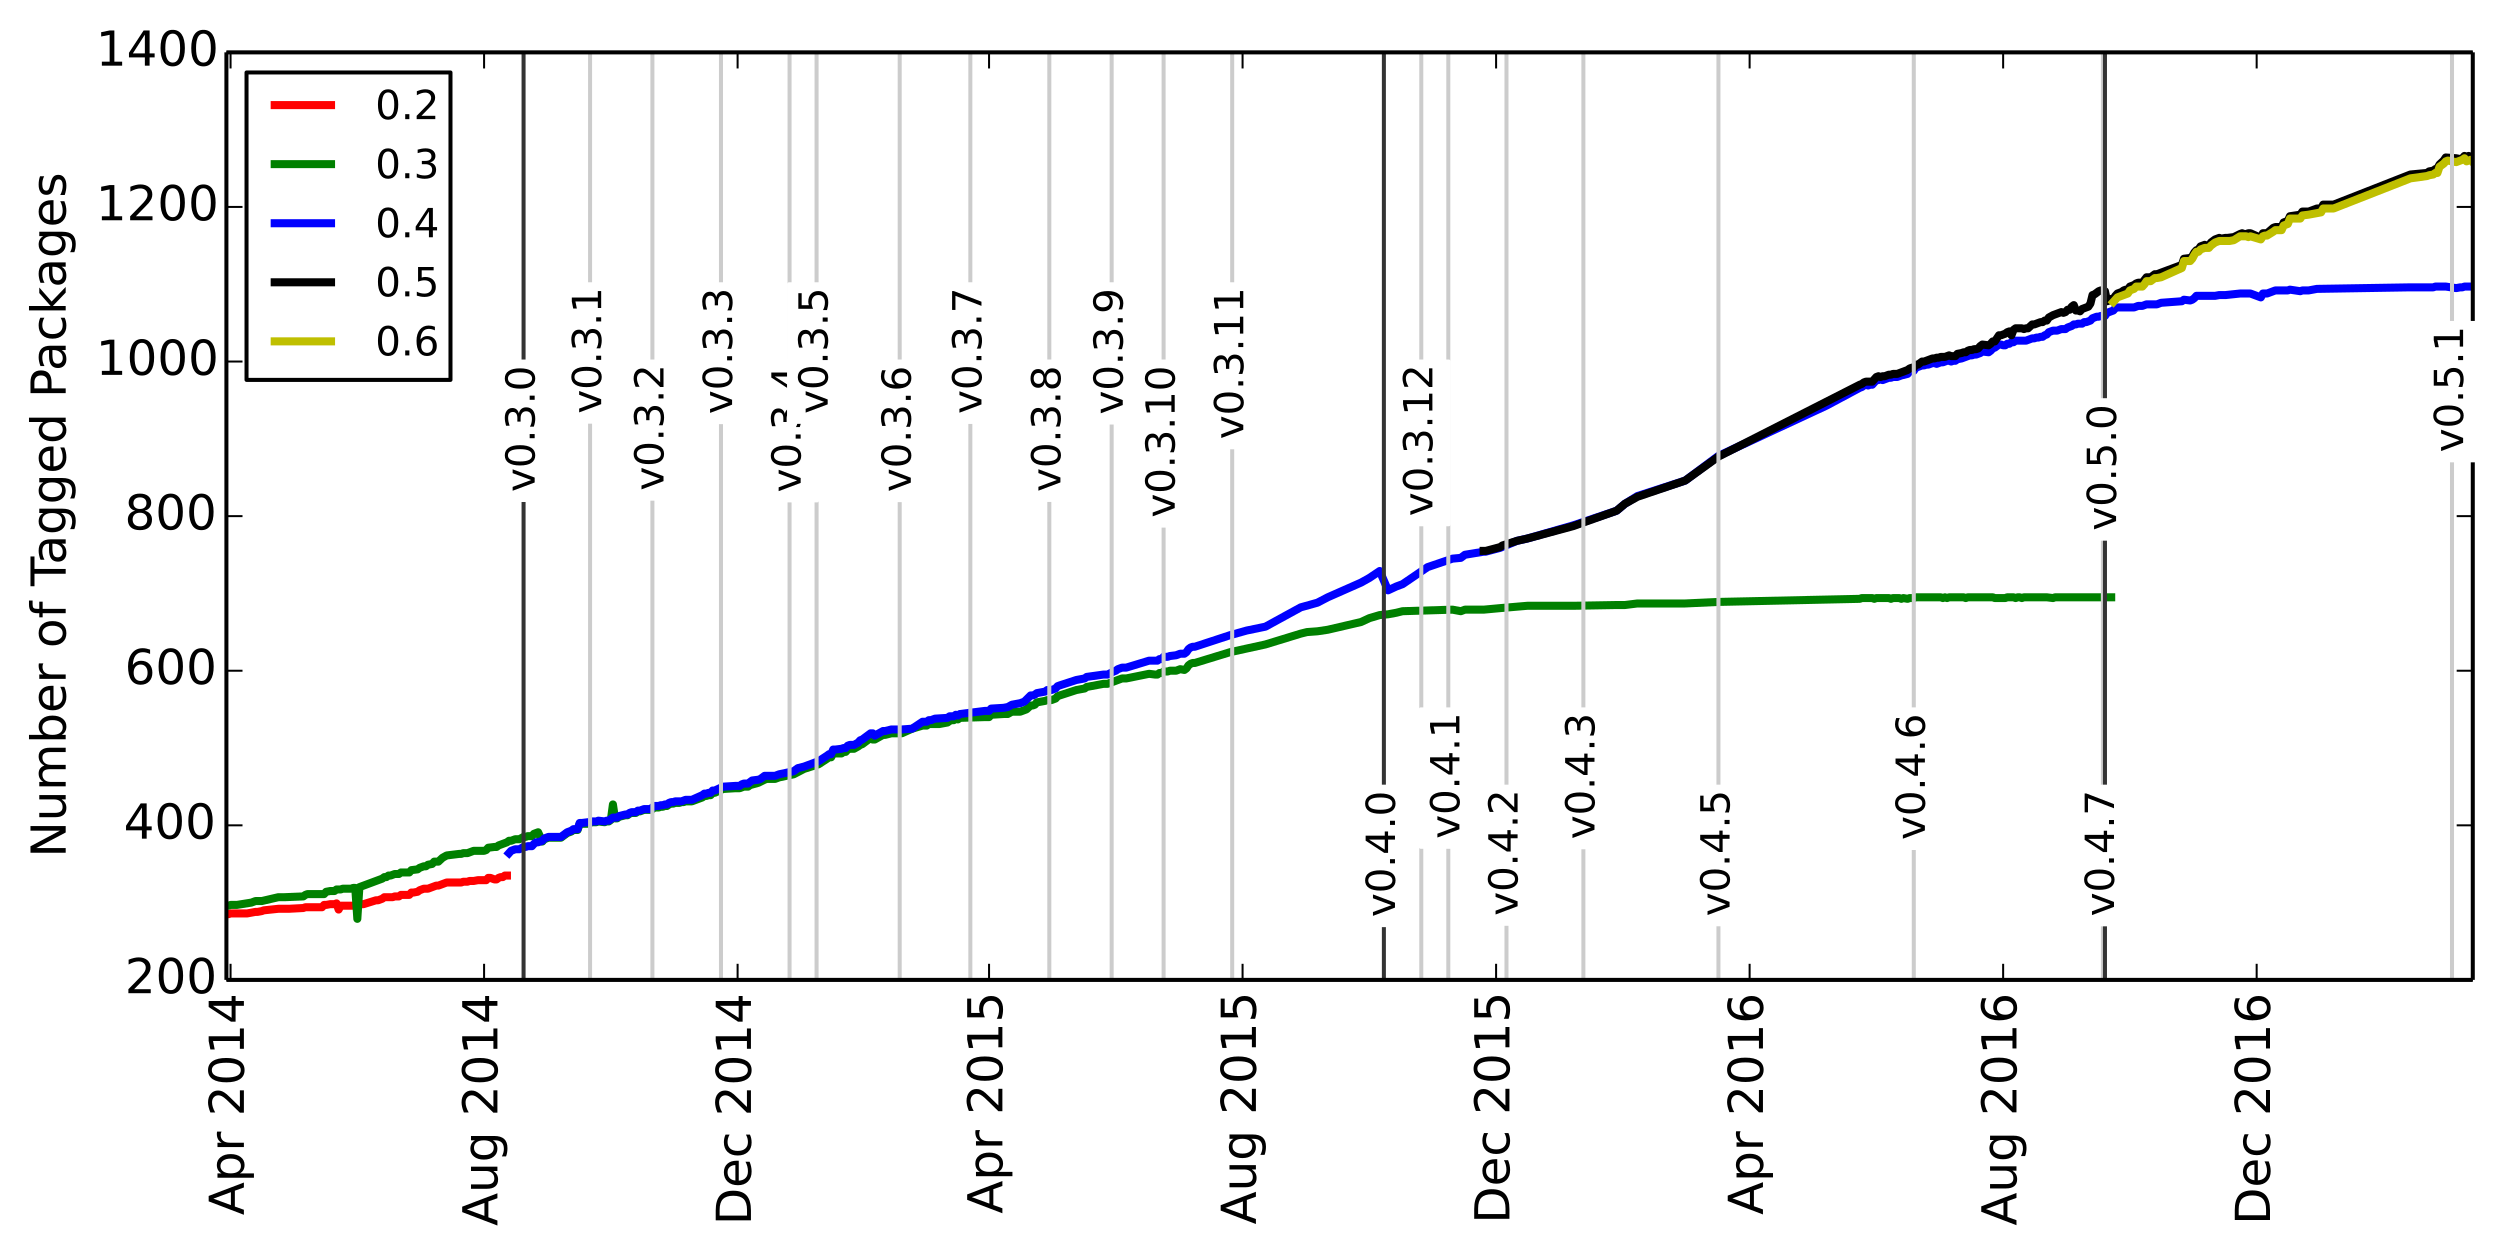 <?xml version="1.0" encoding="utf-8" standalone="no"?>
<!DOCTYPE svg PUBLIC "-//W3C//DTD SVG 1.1//EN"
  "http://www.w3.org/Graphics/SVG/1.1/DTD/svg11.dtd">
<!-- Created with matplotlib (http://matplotlib.org/) -->
<svg height="311pt" version="1.1" viewBox="0 0 621 311" width="621pt" xmlns="http://www.w3.org/2000/svg" xmlns:xlink="http://www.w3.org/1999/xlink">
 <defs>
  <style type="text/css">
*{stroke-linecap:butt;stroke-linejoin:round;}
  </style>
 </defs>
 <g id="figure_1">
  <g id="patch_1">
   <path d="
M0 311.719
L621.439 311.719
L621.439 0
L0 0
z
" style="fill:#ffffff;"/>
  </g>
  <g id="axes_1">
   <g id="patch_2">
    <path d="
M56.239 243.407
L614.239 243.407
L614.239 13.007
L56.239 13.007
z
" style="fill:#ffffff;"/>
   </g>
   <g id="line2d_1">
    <path clip-path="url(#p472e73a826)" d="
M125.924 217.487
L125.408 217.487
L124.892 217.871
L124.376 217.871
L123.859 218.063
L123.343 218.447
L122.827 218.447
L121.795 218.063
L121.279 218.063
L120.762 218.639
L120.246 218.639
L119.214 218.639
L118.698 218.639
L117.665 218.831
L117.149 218.831
L116.633 218.831
L116.117 219.023
L115.6 219.023
L115.084 219.023
L114.568 219.215
L114.052 219.215
L112.503 219.215
L111.987 219.215
L111.471 219.215
L110.955 219.215
L109.922 219.599
L108.89 219.983
L108.374 219.983
L107.858 220.175
L107.341 220.367
L106.309 220.751
L105.793 220.751
L105.277 220.751
L104.76 220.943
L104.244 221.135
L103.728 221.519
L102.696 221.711
L102.18 221.711
L101.663 222.287
L101.147 222.287
L100.631 222.287
L100.115 222.287
L99.599 222.287
L99.082 222.671
L98.05 222.671
L97.534 222.863
L97.018 222.863
L96.501 222.863
L95.985 222.863
L95.469 222.863
L94.953 223.247
L94.437 223.439
L93.921 223.631
L93.404 223.631
L90.307 224.591
L89.791 224.591
L89.275 224.783
L88.759 224.783
L88.243 224.975
L87.726 224.975
L87.21 224.975
L86.694 224.975
L86.178 224.975
L85.662 224.975
L85.145 224.975
L84.629 224.975
L84.113 225.935
L83.597 224.399
L83.081 224.591
L82.564 224.591
L82.048 224.591
L81.016 224.783
L80.5 224.783
L79.983 225.359
L79.467 225.359
L78.951 225.359
L78.435 225.359
L77.919 225.359
L77.403 225.359
L76.886 225.359
L76.37 225.359
L75.854 225.359
L75.338 225.551
L71.724 225.743
L70.692 225.743
L69.144 225.743
L65.53 226.127
L65.014 226.319
L63.982 226.511
L63.465 226.511
L62.433 226.703
L61.401 226.895
L60.884 226.895
L59.852 226.895
L59.336 226.895
L58.82 226.895
L58.303 226.895
L57.787 226.895
L57.271 226.895
L56.755 227.087
L56.239 227.087" style="fill:none;stroke:#ff0000;stroke-linecap:square;stroke-width:2;"/>
   </g>
   <g id="line2d_2">
    <path clip-path="url(#p472e73a826)" d="
M524.422 148.367
L510.485 148.367
L509.969 148.559
L508.42 148.367
L502.742 148.367
L502.226 148.559
L501.71 148.367
L501.193 148.367
L500.677 148.559
L500.161 148.367
L498.612 148.367
L498.096 148.559
L495.515 148.559
L494.999 148.367
L488.805 148.367
L488.289 148.559
L487.773 148.367
L484.159 148.367
L483.643 148.559
L483.127 148.367
L482.611 148.559
L482.094 148.367
L475.9 148.367
L475.384 148.559
L474.352 148.559
L473.835 148.751
L472.803 148.559
L472.287 148.751
L471.771 148.559
L470.222 148.559
L469.706 148.751
L469.19 148.559
L466.093 148.559
L465.576 148.751
L465.06 148.559
L462.479 148.559
L461.963 148.751
L426.862 149.519
L418.603 149.903
L406.731 149.903
L403.634 150.287
L401.569 150.287
L390.729 150.479
L379.373 150.479
L372.662 151.055
L368.533 151.439
L363.887 151.439
L362.855 151.823
L360.79 151.439
L348.402 151.823
L346.853 152.207
L344.788 152.591
L342.723 152.783
L340.143 153.551
L338.078 154.511
L329.819 156.431
L327.238 156.815
L324.657 157.007
L323.108 157.391
L314.333 160.079
L305.558 161.999
L296.783 164.687
L296.267 164.687
L295.75 164.879
L295.234 165.263
L294.718 166.031
L294.202 166.415
L293.169 166.223
L292.137 166.607
L290.588 166.607
L290.072 166.799
L289.04 166.799
L288.524 167.183
L288.007 167.183
L287.491 167.567
L286.975 167.567
L285.427 167.375
L279.748 168.527
L278.716 168.527
L275.103 169.871
L274.07 169.871
L269.941 170.639
L269.425 171.023
L267.36 171.407
L263.23 172.751
L262.714 172.943
L262.198 173.519
L261.166 173.903
L260.133 173.903
L259.617 174.095
L257.552 174.479
L257.036 175.055
L256.52 175.247
L256.004 175.247
L254.971 176.207
L253.423 176.783
L251.358 176.783
L250.326 177.359
L249.293 177.359
L246.196 177.551
L245.68 178.127
L244.648 178.127
L238.453 178.319
L237.937 178.703
L237.421 178.511
L236.905 178.895
L236.389 178.895
L235.872 179.087
L235.356 179.471
L233.291 179.855
L230.711 179.855
L230.194 180.239
L229.162 180.239
L226.581 181.007
L224 182.159
L221.419 182.159
L219.871 182.543
L219.354 182.543
L217.29 183.695
L216.773 183.695
L216.257 183.311
L214.192 184.847
L213.676 185.039
L213.16 185.423
L212.128 185.999
L211.095 185.999
L210.579 186.191
L210.063 186.767
L209.547 186.767
L209.031 187.151
L206.966 187.151
L206.45 188.111
L205.933 188.111
L205.417 188.495
L203.353 189.839
L199.739 190.991
L197.158 192.335
L193.545 193.103
L192.513 193.487
L190.448 193.487
L189.932 193.679
L188.383 194.447
L186.318 195.023
L185.802 195.407
L184.77 195.407
L183.737 195.791
L182.705 195.791
L179.608 195.983
L177.543 196.943
L177.027 196.943
L176.511 197.519
L175.995 197.519
L175.478 197.711
L174.962 197.711
L174.446 198.095
L171.865 199.055
L170.316 199.055
L169.8 199.247
L169.284 199.247
L168.768 199.439
L167.736 199.439
L167.219 199.631
L166.703 199.631
L166.187 199.823
L165.671 200.207
L165.155 200.207
L164.638 200.399
L164.122 200.399
L163.606 200.591
L162.574 200.591
L162.057 200.975
L161.541 201.167
L159.993 201.167
L158.96 201.551
L158.444 201.551
L157.928 201.935
L156.896 201.935
L156.379 202.127
L155.863 202.511
L155.347 202.511
L153.798 202.895
L153.282 203.279
L152.766 203.279
L152.25 199.823
L151.734 203.663
L151.217 204.047
L150.701 204.047
L150.185 204.239
L148.637 204.047
L148.12 204.239
L147.088 204.239
L146.056 204.623
L143.991 204.623
L143.475 206.159
L142.442 206.159
L141.926 206.543
L140.894 206.927
L139.345 208.079
L136.248 208.079
L135.216 208.463
L134.699 209.039
L133.667 206.735
L132.635 207.119
L132.118 207.695
L131.086 207.695
L130.57 207.887
L130.054 207.887
L129.021 208.463
L127.989 208.463
L126.957 208.847
L126.44 208.847
L125.924 209.231
L123.859 209.999
L123.343 210.383
L122.827 210.383
L121.279 210.575
L120.762 211.151
L120.246 211.343
L117.665 211.343
L116.117 211.919
L115.084 211.919
L114.568 212.111
L114.052 212.111
L110.955 212.495
L109.922 213.071
L108.89 214.031
L107.858 214.031
L107.341 214.607
L106.309 214.799
L105.793 215.183
L105.277 215.183
L104.244 215.567
L103.728 215.951
L102.18 216.143
L101.663 216.719
L99.599 216.719
L99.082 217.103
L98.05 217.103
L97.018 217.487
L96.501 217.487
L95.985 217.871
L95.469 217.871
L94.953 218.255
L89.275 220.367
L88.759 228.239
L88.243 220.559
L87.726 220.559
L87.21 220.751
L85.145 220.751
L84.629 220.943
L83.597 220.943
L83.081 221.327
L82.048 221.327
L81.016 221.519
L80.5 222.095
L76.37 222.095
L75.854 222.287
L75.338 222.671
L70.692 222.863
L69.144 222.863
L65.014 223.823
L63.465 223.823
L62.433 224.207
L58.82 224.783
L57.271 224.783
L56.755 224.975
L56.239 224.975
L56.239 224.975" style="fill:none;stroke:#008000;stroke-linecap:square;stroke-width:2;"/>
   </g>
   <g id="line2d_3">
    <path clip-path="url(#p472e73a826)" d="
M614.239 71.183
L612.174 71.183
L611.658 71.375
L611.142 71.375
L610.109 71.567
L607.528 71.183
L604.947 71.183
L604.431 71.375
L598.753 71.375
L575.525 71.759
L573.46 72.143
L571.911 72.143
L571.395 72.335
L568.814 71.951
L568.298 72.143
L565.201 72.143
L563.136 72.911
L562.104 72.911
L561.588 73.871
L559.007 72.911
L556.426 72.911
L552.812 73.295
L551.264 73.295
L550.231 73.487
L545.586 73.487
L545.069 74.063
L544.553 74.447
L544.037 74.639
L542.489 74.447
L541.972 74.831
L536.81 75.215
L535.778 75.599
L533.197 75.599
L532.165 75.983
L531.132 75.983
L530.1 76.367
L525.97 76.367
L525.454 76.559
L524.938 77.135
L523.39 77.711
L522.873 78.479
L521.841 78.479
L521.325 78.671
L520.809 78.671
L519.776 79.055
L519.26 79.631
L518.228 80.015
L517.711 80.015
L517.195 80.399
L516.163 80.399
L515.647 80.591
L515.131 80.591
L514.614 80.975
L513.582 81.359
L513.066 81.743
L512.033 81.743
L511.001 82.127
L509.969 82.127
L508.936 82.511
L508.42 83.087
L507.904 83.279
L507.388 83.663
L506.871 83.663
L506.355 83.855
L505.839 83.855
L505.323 84.047
L504.807 84.047
L503.258 84.623
L500.677 84.623
L500.161 85.007
L499.645 85.007
L499.129 85.391
L498.612 85.391
L498.096 85.775
L497.58 85.775
L497.064 85.583
L496.548 85.583
L495.515 86.351
L494.999 86.543
L494.483 87.119
L493.967 87.503
L492.418 87.311
L491.902 87.695
L490.87 88.079
L490.353 88.079
L489.837 88.271
L489.321 88.271
L487.256 89.039
L486.224 89.231
L485.708 89.615
L485.192 89.615
L484.675 89.807
L484.159 89.615
L483.643 89.615
L482.611 89.999
L482.094 89.999
L481.062 90.383
L480.546 90.191
L480.03 90.191
L478.997 90.575
L478.481 90.575
L477.965 90.767
L477.449 90.767
L475.9 91.343
L475.384 92.111
L474.868 92.111
L474.352 92.303
L473.835 92.879
L472.287 93.263
L471.254 93.647
L470.222 93.647
L469.706 93.839
L469.19 93.839
L467.641 94.415
L467.125 94.223
L466.609 94.415
L466.093 94.415
L465.06 95.567
L464.544 95.567
L464.028 95.759
L463.512 95.567
L462.995 95.759
L462.479 96.143
L461.963 96.335
L453.704 100.751
L426.862 113.231
L418.603 119.375
L406.731 123.215
L403.634 125.135
L401.569 126.863
L390.729 130.511
L379.373 133.775
L376.792 134.351
L372.662 136.079
L369.049 137.039
L368.533 137.039
L363.887 137.807
L362.855 138.575
L360.79 138.767
L354.596 140.879
L348.402 145.103
L346.853 145.679
L344.788 146.639
L342.723 141.839
L340.143 143.567
L338.078 144.719
L329.819 148.367
L327.238 149.711
L323.108 150.863
L314.333 155.663
L309.687 156.623
L305.558 157.775
L296.783 160.655
L296.267 160.655
L295.75 160.847
L295.234 161.231
L294.718 161.999
L294.202 162.383
L293.169 162.383
L292.137 162.767
L290.588 162.959
L290.072 163.151
L289.04 163.151
L288.524 163.727
L288.007 163.727
L287.491 164.111
L285.427 164.111
L279.748 165.839
L278.716 165.839
L277.684 166.223
L277.168 166.607
L276.651 166.799
L275.103 167.567
L274.07 167.567
L269.941 168.143
L269.425 168.527
L267.36 168.911
L263.23 170.255
L262.714 170.447
L262.198 171.023
L261.166 171.407
L260.133 171.407
L259.617 171.791
L257.552 172.175
L257.036 172.559
L256.52 172.751
L256.004 172.751
L254.455 174.287
L253.423 174.671
L251.358 175.055
L250.326 175.631
L249.293 175.823
L246.196 176.015
L245.68 176.591
L244.648 176.591
L238.453 177.359
L237.937 177.743
L237.421 177.551
L236.905 177.935
L235.872 177.935
L235.356 178.319
L232.259 178.511
L231.227 178.895
L230.711 178.895
L230.194 179.279
L229.162 179.279
L226.581 181.007
L224 181.199
L221.419 181.199
L219.871 181.583
L219.354 181.583
L217.29 182.735
L216.773 182.159
L216.257 182.159
L214.192 183.695
L213.676 183.887
L213.16 184.463
L212.128 185.039
L211.095 185.039
L210.579 185.231
L210.063 185.807
L209.547 185.807
L209.031 185.999
L207.482 186.191
L206.966 186.191
L206.45 187.343
L205.933 187.343
L205.417 187.727
L203.353 189.071
L199.739 190.415
L198.191 190.799
L197.158 191.567
L193.545 192.335
L192.513 192.719
L189.932 192.719
L188.899 193.487
L188.383 193.679
L186.834 193.871
L185.802 194.639
L184.77 194.639
L184.254 194.831
L183.737 195.215
L182.705 195.215
L179.608 195.407
L177.543 196.367
L177.027 196.367
L176.511 196.943
L175.995 196.943
L175.478 197.135
L174.962 197.135
L174.446 197.519
L171.865 198.671
L170.316 198.671
L169.284 199.055
L167.736 199.055
L167.219 199.247
L166.703 199.247
L166.187 199.439
L165.671 199.823
L165.155 199.823
L164.638 200.015
L164.122 200.015
L163.606 200.207
L162.574 200.207
L161.541 200.975
L159.993 200.975
L158.96 201.359
L158.444 201.359
L157.928 201.743
L156.896 201.743
L156.379 201.935
L155.863 202.319
L155.347 202.319
L153.798 202.703
L153.282 203.087
L152.25 203.087
L151.217 203.855
L150.701 203.855
L150.185 204.047
L148.637 203.855
L148.12 204.047
L147.088 204.047
L146.572 204.239
L146.056 204.239
L144.507 204.431
L143.991 204.431
L143.475 205.967
L142.442 205.967
L141.926 206.351
L140.894 206.735
L139.345 207.887
L136.248 207.887
L135.216 208.271
L134.699 208.847
L133.667 209.231
L133.151 209.231
L132.635 209.615
L132.118 210.191
L131.086 210.191
L130.57 210.383
L130.054 210.383
L129.021 210.959
L127.989 210.959
L126.957 211.343
L126.44 211.919
L126.44 211.919" style="fill:none;stroke:#0000ff;stroke-linecap:square;stroke-width:2;"/>
   </g>
   <g id="line2d_4">
    <path clip-path="url(#p472e73a826)" d="
M614.239 38.735
L613.723 38.927
L613.206 38.735
L612.69 38.927
L612.174 38.735
L611.658 39.311
L611.142 39.503
L610.109 39.311
L607.528 39.119
L607.012 39.887
L605.98 40.847
L605.464 41.807
L604.947 41.999
L604.431 42.383
L603.399 42.575
L602.883 42.959
L598.753 43.343
L579.654 50.831
L577.073 50.831
L576.557 51.791
L575.525 51.791
L573.46 52.559
L571.911 52.559
L571.395 53.327
L568.814 53.711
L568.298 54.863
L567.266 55.247
L566.749 56.399
L565.201 56.399
L564.685 56.591
L563.136 57.935
L562.104 57.935
L561.588 59.087
L559.007 57.935
L558.49 57.935
L557.974 58.127
L557.458 58.127
L556.942 57.935
L556.426 58.127
L554.877 58.895
L553.328 59.087
L552.812 59.087
L551.78 59.279
L551.264 59.087
L550.231 59.471
L549.199 60.239
L548.683 61.199
L547.65 60.815
L546.618 61.199
L546.102 61.967
L545.586 62.159
L545.069 62.735
L544.553 63.695
L544.037 64.079
L542.489 64.271
L541.972 65.807
L535.778 68.111
L535.262 68.111
L534.229 68.879
L533.197 68.879
L532.165 70.223
L531.132 70.223
L530.616 70.415
L530.1 70.799
L529.068 71.183
L528.551 71.951
L528.035 71.951
L527.519 72.143
L527.003 72.527
L525.97 72.911
L525.454 73.487
L524.938 74.255
L524.422 74.255
L523.906 74.639
L523.39 74.831
L522.873 72.335
L521.841 72.143
L521.325 72.335
L520.292 73.103
L519.776 73.295
L519.26 75.407
L518.744 76.175
L517.195 76.751
L516.679 77.327
L516.163 77.135
L515.647 77.135
L515.131 75.791
L514.614 76.175
L514.098 76.943
L513.582 76.943
L513.066 77.519
L512.55 77.711
L512.033 77.519
L509.969 78.287
L508.936 78.863
L508.42 79.631
L507.904 79.631
L507.388 80.015
L506.871 80.015
L505.323 80.591
L504.807 80.591
L503.774 81.551
L503.258 81.551
L502.742 81.743
L502.226 81.551
L500.677 81.551
L500.161 81.935
L499.645 83.279
L499.129 82.319
L498.612 82.511
L498.096 82.895
L497.064 83.279
L496.548 83.279
L495.515 84.815
L494.999 84.815
L494.483 85.391
L493.967 85.775
L492.418 85.583
L491.902 85.967
L491.386 86.543
L490.87 86.735
L490.353 86.735
L489.837 86.927
L489.321 86.927
L488.805 87.119
L488.289 87.503
L487.773 87.503
L487.256 87.695
L486.224 87.887
L485.708 88.463
L484.675 88.463
L484.159 88.271
L483.127 88.655
L482.094 88.655
L481.578 88.847
L481.062 88.847
L480.546 89.039
L480.03 89.039
L477.965 89.807
L477.449 89.807
L476.416 90.575
L475.9 90.575
L475.384 91.343
L474.868 91.343
L474.352 91.535
L473.835 91.919
L471.254 92.879
L470.222 92.879
L469.706 93.071
L469.19 93.071
L468.157 93.455
L467.641 93.455
L467.125 93.647
L466.609 93.455
L466.093 93.647
L465.06 94.799
L463.512 94.799
L462.995 94.991
L462.479 95.375
L461.963 95.567
L426.862 113.423
L418.603 119.375
L406.731 123.407
L403.634 125.135
L401.569 126.863
L390.729 130.703
L379.373 133.775
L376.792 134.351
L373.179 135.503
L372.662 135.887
L369.049 136.847
L368.533 136.847
L368.533 136.847" style="fill:none;stroke:#000000;stroke-linecap:square;stroke-width:2;"/>
   </g>
   <g id="line2d_5">
    <path clip-path="url(#p472e73a826)" d="
M614.239 40.271
L613.723 39.695
L613.206 39.887
L612.69 40.079
L612.174 39.311
L611.658 39.695
L611.142 39.887
L610.109 40.271
L608.044 39.887
L607.528 40.079
L607.012 40.655
L605.98 41.423
L605.464 42.959
L604.947 42.959
L604.431 43.343
L603.399 43.535
L602.883 43.727
L598.753 44.303
L579.654 51.791
L579.138 51.791
L578.622 51.791
L578.106 51.791
L577.589 51.791
L577.073 51.791
L576.557 52.751
L575.525 52.943
L573.46 53.327
L571.911 53.519
L571.395 54.287
L568.814 54.287
L568.298 55.631
L567.782 55.823
L567.266 56.015
L566.749 57.167
L566.233 57.167
L565.201 57.167
L564.685 57.551
L563.136 58.511
L562.62 58.511
L562.104 58.703
L561.588 59.471
L559.007 58.703
L558.49 58.895
L557.974 58.703
L557.458 58.703
L556.942 58.703
L556.426 58.703
L554.877 59.663
L553.845 59.855
L553.328 59.855
L552.812 59.855
L551.78 59.855
L551.264 59.855
L550.231 60.239
L549.199 61.007
L548.683 61.583
L547.65 61.583
L546.618 61.967
L546.102 62.543
L545.586 62.543
L545.069 63.311
L544.553 64.271
L544.037 64.847
L543.005 64.847
L542.489 64.847
L541.972 66.575
L536.81 68.879
L535.778 69.071
L535.262 69.071
L534.746 69.455
L534.229 69.839
L533.713 69.839
L533.197 69.839
L532.681 70.607
L532.165 71.183
L531.132 71.183
L530.616 71.183
L530.1 71.759
L529.584 71.951
L529.068 72.143
L528.551 72.911
L528.035 73.103
L527.519 73.295
L527.003 73.487
L526.487 73.679
L525.97 73.871
L525.454 74.447
L524.938 75.023" style="fill:none;stroke:#bfbf00;stroke-linecap:square;stroke-width:2;"/>
   </g>
   <g id="line2d_6">
    <path clip-path="url(#p472e73a826)" d="
M130.054 243.407
L130.054 13.007" style="fill:none;stroke:#333333;stroke-linecap:square;"/>
   </g>
   <g id="line2d_7">
    <path clip-path="url(#p472e73a826)" d="
M146.572 243.407
L146.572 13.007" style="fill:none;stroke:#cccccc;stroke-linecap:square;"/>
   </g>
   <g id="line2d_8">
    <path clip-path="url(#p472e73a826)" d="
M162.057 243.407
L162.057 13.007" style="fill:none;stroke:#cccccc;stroke-linecap:square;"/>
   </g>
   <g id="line2d_9">
    <path clip-path="url(#p472e73a826)" d="
M179.092 243.407
L179.092 13.007" style="fill:none;stroke:#cccccc;stroke-linecap:square;"/>
   </g>
   <g id="line2d_10">
    <path clip-path="url(#p472e73a826)" d="
M196.126 243.407
L196.126 13.007" style="fill:none;stroke:#cccccc;stroke-linecap:square;"/>
   </g>
   <g id="line2d_11">
    <path clip-path="url(#p472e73a826)" d="
M202.836 243.407
L202.836 13.007" style="fill:none;stroke:#cccccc;stroke-linecap:square;"/>
   </g>
   <g id="line2d_12">
    <path clip-path="url(#p472e73a826)" d="
M223.484 243.407
L223.484 13.007" style="fill:none;stroke:#cccccc;stroke-linecap:square;"/>
   </g>
   <g id="line2d_13">
    <path clip-path="url(#p472e73a826)" d="
M241.034 243.407
L241.034 13.007" style="fill:none;stroke:#cccccc;stroke-linecap:square;"/>
   </g>
   <g id="line2d_14">
    <path clip-path="url(#p472e73a826)" d="
M260.649 243.407
L260.649 13.007" style="fill:none;stroke:#cccccc;stroke-linecap:square;"/>
   </g>
   <g id="line2d_15">
    <path clip-path="url(#p472e73a826)" d="
M276.135 243.407
L276.135 13.007" style="fill:none;stroke:#cccccc;stroke-linecap:square;"/>
   </g>
   <g id="line2d_16">
    <path clip-path="url(#p472e73a826)" d="
M289.04 243.407
L289.04 13.007" style="fill:none;stroke:#cccccc;stroke-linecap:square;"/>
   </g>
   <g id="line2d_17">
    <path clip-path="url(#p472e73a826)" d="
M306.074 243.407
L306.074 13.007" style="fill:none;stroke:#cccccc;stroke-linecap:square;"/>
   </g>
   <g id="line2d_18">
    <path clip-path="url(#p472e73a826)" d="
M353.047 243.407
L353.047 13.007" style="fill:none;stroke:#cccccc;stroke-linecap:square;"/>
   </g>
   <g id="line2d_19">
    <path clip-path="url(#p472e73a826)" d="
M343.756 243.407
L343.756 13.007" style="fill:none;stroke:#333333;stroke-linecap:square;"/>
   </g>
   <g id="line2d_20">
    <path clip-path="url(#p472e73a826)" d="
M359.758 243.407
L359.758 13.007" style="fill:none;stroke:#cccccc;stroke-linecap:square;"/>
   </g>
   <g id="line2d_21">
    <path clip-path="url(#p472e73a826)" d="
M374.211 243.407
L374.211 13.007" style="fill:none;stroke:#cccccc;stroke-linecap:square;"/>
   </g>
   <g id="line2d_22">
    <path clip-path="url(#p472e73a826)" d="
M393.31 243.407
L393.31 13.007" style="fill:none;stroke:#cccccc;stroke-linecap:square;"/>
   </g>
   <g id="line2d_23">
    <path clip-path="url(#p472e73a826)" d="
M426.862 243.407
L426.862 13.007" style="fill:none;stroke:#cccccc;stroke-linecap:square;"/>
   </g>
   <g id="line2d_24">
    <path clip-path="url(#p472e73a826)" d="
M475.384 243.407
L475.384 13.007" style="fill:none;stroke:#cccccc;stroke-linecap:square;"/>
   </g>
   <g id="line2d_25">
    <path clip-path="url(#p472e73a826)" d="
M522.357 243.407
L522.357 13.007" style="fill:none;stroke:#cccccc;stroke-linecap:square;"/>
   </g>
   <g id="line2d_26">
    <path clip-path="url(#p472e73a826)" d="
M522.873 243.407
L522.873 13.007" style="fill:none;stroke:#333333;stroke-linecap:square;"/>
   </g>
   <g id="line2d_27">
    <path clip-path="url(#p472e73a826)" d="
M609.077 243.407
L609.077 13.007" style="fill:none;stroke:#cccccc;stroke-linecap:square;"/>
   </g>
   <g id="matplotlib.axis_1">
    <g id="xtick_1">
     <g id="line2d_28">
      <defs>
       <path d="
M0 0
L0 -4" id="m93b0483c22" style="stroke:#000000;stroke-width:0.5;"/>
      </defs>
      <g>
       <use style="stroke:#000000;stroke-width:0.5;" x="57.271" xlink:href="#m93b0483c22" y="243.407"/>
      </g>
     </g>
     <g id="line2d_29">
      <defs>
       <path d="
M0 0
L0 4" id="m741efc42ff" style="stroke:#000000;stroke-width:0.5;"/>
      </defs>
      <g>
       <use style="stroke:#000000;stroke-width:0.5;" x="57.271" xlink:href="#m741efc42ff" y="13.007"/>
      </g>
     </g>
     <g id="text_1">
      <!-- Apr 2014 -->
      <defs>
       <path d="
M12.406 8.297
L28.516 8.297
L28.516 63.922
L10.984 60.406
L10.984 69.391
L28.422 72.906
L38.281 72.906
L38.281 8.297
L54.391 8.297
L54.391 0
L12.406 0
z
" id="DejaVuSans-31"/>
       <path d="
M31.781 66.406
Q24.172 66.406 20.328 58.906
Q16.5 51.422 16.5 36.375
Q16.5 21.391 20.328 13.891
Q24.172 6.391 31.781 6.391
Q39.453 6.391 43.281 13.891
Q47.125 21.391 47.125 36.375
Q47.125 51.422 43.281 58.906
Q39.453 66.406 31.781 66.406
M31.781 74.219
Q44.047 74.219 50.516 64.516
Q56.984 54.828 56.984 36.375
Q56.984 17.969 50.516 8.266
Q44.047 -1.422 31.781 -1.422
Q19.531 -1.422 13.062 8.266
Q6.594 17.969 6.594 36.375
Q6.594 54.828 13.062 64.516
Q19.531 74.219 31.781 74.219" id="DejaVuSans-30"/>
       <path id="DejaVuSans-20"/>
       <path d="
M19.188 8.297
L53.609 8.297
L53.609 0
L7.328 0
L7.328 8.297
Q12.938 14.109 22.625 23.891
Q32.328 33.688 34.812 36.531
Q39.547 41.844 41.422 45.531
Q43.312 49.219 43.312 52.781
Q43.312 58.594 39.234 62.25
Q35.156 65.922 28.609 65.922
Q23.969 65.922 18.812 64.312
Q13.672 62.703 7.812 59.422
L7.812 69.391
Q13.766 71.781 18.938 73
Q24.125 74.219 28.422 74.219
Q39.75 74.219 46.484 68.547
Q53.219 62.891 53.219 53.422
Q53.219 48.922 51.531 44.891
Q49.859 40.875 45.406 35.406
Q44.188 33.984 37.641 27.219
Q31.109 20.453 19.188 8.297" id="DejaVuSans-32"/>
       <path d="
M34.188 63.188
L20.797 26.906
L47.609 26.906
z

M28.609 72.906
L39.797 72.906
L67.578 0
L57.328 0
L50.688 18.703
L17.828 18.703
L11.188 0
L0.781 0
z
" id="DejaVuSans-41"/>
       <path d="
M37.797 64.312
L12.891 25.391
L37.797 25.391
z

M35.203 72.906
L47.609 72.906
L47.609 25.391
L58.016 25.391
L58.016 17.188
L47.609 17.188
L47.609 0
L37.797 0
L37.797 17.188
L4.891 17.188
L4.891 26.703
z
" id="DejaVuSans-34"/>
       <path d="
M18.109 8.203
L18.109 -20.797
L9.078 -20.797
L9.078 54.688
L18.109 54.688
L18.109 46.391
Q20.953 51.266 25.266 53.625
Q29.594 56 35.594 56
Q45.562 56 51.781 48.094
Q58.016 40.188 58.016 27.297
Q58.016 14.406 51.781 6.484
Q45.562 -1.422 35.594 -1.422
Q29.594 -1.422 25.266 0.953
Q20.953 3.328 18.109 8.203
M48.688 27.297
Q48.688 37.203 44.609 42.844
Q40.531 48.484 33.406 48.484
Q26.266 48.484 22.188 42.844
Q18.109 37.203 18.109 27.297
Q18.109 17.391 22.188 11.75
Q26.266 6.109 33.406 6.109
Q40.531 6.109 44.609 11.75
Q48.688 17.391 48.688 27.297" id="DejaVuSans-70"/>
       <path d="
M41.109 46.297
Q39.594 47.172 37.812 47.578
Q36.031 48 33.891 48
Q26.266 48 22.188 43.047
Q18.109 38.094 18.109 28.812
L18.109 0
L9.078 0
L9.078 54.688
L18.109 54.688
L18.109 46.188
Q20.953 51.172 25.484 53.578
Q30.031 56 36.531 56
Q37.453 56 38.578 55.875
Q39.703 55.766 41.062 55.516
z
" id="DejaVuSans-72"/>
      </defs>
      <g transform="translate(60.582 301.848)rotate(-90.0)scale(0.12 -0.12)">
       <use xlink:href="#DejaVuSans-41"/>
       <use x="68.408" xlink:href="#DejaVuSans-70"/>
       <use x="131.885" xlink:href="#DejaVuSans-72"/>
       <use x="172.998" xlink:href="#DejaVuSans-20"/>
       <use x="204.785" xlink:href="#DejaVuSans-32"/>
       <use x="268.408" xlink:href="#DejaVuSans-30"/>
       <use x="332.031" xlink:href="#DejaVuSans-31"/>
       <use x="395.654" xlink:href="#DejaVuSans-34"/>
      </g>
     </g>
    </g>
    <g id="xtick_2">
     <g id="line2d_30">
      <g>
       <use style="stroke:#000000;stroke-width:0.5;" x="120.246" xlink:href="#m93b0483c22" y="243.407"/>
      </g>
     </g>
     <g id="line2d_31">
      <g>
       <use style="stroke:#000000;stroke-width:0.5;" x="120.246" xlink:href="#m741efc42ff" y="13.007"/>
      </g>
     </g>
     <g id="text_2">
      <!-- Aug 2014 -->
      <defs>
       <path d="
M8.5 21.578
L8.5 54.688
L17.484 54.688
L17.484 21.922
Q17.484 14.156 20.5 10.266
Q23.531 6.391 29.594 6.391
Q36.859 6.391 41.078 11.031
Q45.312 15.672 45.312 23.688
L45.312 54.688
L54.297 54.688
L54.297 0
L45.312 0
L45.312 8.406
Q42.047 3.422 37.719 1
Q33.406 -1.422 27.688 -1.422
Q18.266 -1.422 13.375 4.438
Q8.5 10.297 8.5 21.578
M31.109 56
z
" id="DejaVuSans-75"/>
       <path d="
M45.406 27.984
Q45.406 37.75 41.375 43.109
Q37.359 48.484 30.078 48.484
Q22.859 48.484 18.828 43.109
Q14.797 37.75 14.797 27.984
Q14.797 18.266 18.828 12.891
Q22.859 7.516 30.078 7.516
Q37.359 7.516 41.375 12.891
Q45.406 18.266 45.406 27.984
M54.391 6.781
Q54.391 -7.172 48.188 -13.984
Q42 -20.797 29.203 -20.797
Q24.469 -20.797 20.266 -20.094
Q16.062 -19.391 12.109 -17.922
L12.109 -9.188
Q16.062 -11.328 19.922 -12.344
Q23.781 -13.375 27.781 -13.375
Q36.625 -13.375 41.016 -8.766
Q45.406 -4.156 45.406 5.172
L45.406 9.625
Q42.625 4.781 38.281 2.391
Q33.938 0 27.875 0
Q17.828 0 11.672 7.656
Q5.516 15.328 5.516 27.984
Q5.516 40.672 11.672 48.328
Q17.828 56 27.875 56
Q33.938 56 38.281 53.609
Q42.625 51.219 45.406 46.391
L45.406 54.688
L54.391 54.688
z
" id="DejaVuSans-67"/>
      </defs>
      <g transform="translate(123.557 304.519)rotate(-90.0)scale(0.12 -0.12)">
       <use xlink:href="#DejaVuSans-41"/>
       <use x="68.408" xlink:href="#DejaVuSans-75"/>
       <use x="131.787" xlink:href="#DejaVuSans-67"/>
       <use x="195.264" xlink:href="#DejaVuSans-20"/>
       <use x="227.051" xlink:href="#DejaVuSans-32"/>
       <use x="290.674" xlink:href="#DejaVuSans-30"/>
       <use x="354.297" xlink:href="#DejaVuSans-31"/>
       <use x="417.92" xlink:href="#DejaVuSans-34"/>
      </g>
     </g>
    </g>
    <g id="xtick_3">
     <g id="line2d_32">
      <g>
       <use style="stroke:#000000;stroke-width:0.5;" x="183.221" xlink:href="#m93b0483c22" y="243.407"/>
      </g>
     </g>
     <g id="line2d_33">
      <g>
       <use style="stroke:#000000;stroke-width:0.5;" x="183.221" xlink:href="#m741efc42ff" y="13.007"/>
      </g>
     </g>
     <g id="text_3">
      <!-- Dec 2014 -->
      <defs>
       <path d="
M19.672 64.797
L19.672 8.109
L31.594 8.109
Q46.688 8.109 53.688 14.938
Q60.688 21.781 60.688 36.531
Q60.688 51.172 53.688 57.984
Q46.688 64.797 31.594 64.797
z

M9.812 72.906
L30.078 72.906
Q51.266 72.906 61.172 64.094
Q71.094 55.281 71.094 36.531
Q71.094 17.672 61.125 8.828
Q51.172 0 30.078 0
L9.812 0
z
" id="DejaVuSans-44"/>
       <path d="
M56.203 29.594
L56.203 25.203
L14.891 25.203
Q15.484 15.922 20.484 11.062
Q25.484 6.203 34.422 6.203
Q39.594 6.203 44.453 7.469
Q49.312 8.734 54.109 11.281
L54.109 2.781
Q49.266 0.734 44.188 -0.344
Q39.109 -1.422 33.891 -1.422
Q20.797 -1.422 13.156 6.188
Q5.516 13.812 5.516 26.812
Q5.516 40.234 12.766 48.109
Q20.016 56 32.328 56
Q43.359 56 49.781 48.891
Q56.203 41.797 56.203 29.594
M47.219 32.234
Q47.125 39.594 43.094 43.984
Q39.062 48.391 32.422 48.391
Q24.906 48.391 20.391 44.141
Q15.875 39.891 15.188 32.172
z
" id="DejaVuSans-65"/>
       <path d="
M48.781 52.594
L48.781 44.188
Q44.969 46.297 41.141 47.344
Q37.312 48.391 33.406 48.391
Q24.656 48.391 19.812 42.844
Q14.984 37.312 14.984 27.297
Q14.984 17.281 19.812 11.734
Q24.656 6.203 33.406 6.203
Q37.312 6.203 41.141 7.25
Q44.969 8.297 48.781 10.406
L48.781 2.094
Q45.016 0.344 40.984 -0.531
Q36.969 -1.422 32.422 -1.422
Q20.062 -1.422 12.781 6.344
Q5.516 14.109 5.516 27.297
Q5.516 40.672 12.859 48.328
Q20.219 56 33.016 56
Q37.156 56 41.109 55.141
Q45.062 54.297 48.781 52.594" id="DejaVuSans-63"/>
      </defs>
      <g transform="translate(186.532 304.309)rotate(-90.0)scale(0.12 -0.12)">
       <use xlink:href="#DejaVuSans-44"/>
       <use x="77.002" xlink:href="#DejaVuSans-65"/>
       <use x="138.525" xlink:href="#DejaVuSans-63"/>
       <use x="193.506" xlink:href="#DejaVuSans-20"/>
       <use x="225.293" xlink:href="#DejaVuSans-32"/>
       <use x="288.916" xlink:href="#DejaVuSans-30"/>
       <use x="352.539" xlink:href="#DejaVuSans-31"/>
       <use x="416.162" xlink:href="#DejaVuSans-34"/>
      </g>
     </g>
    </g>
    <g id="xtick_4">
     <g id="line2d_34">
      <g>
       <use style="stroke:#000000;stroke-width:0.5;" x="245.68" xlink:href="#m93b0483c22" y="243.407"/>
      </g>
     </g>
     <g id="line2d_35">
      <g>
       <use style="stroke:#000000;stroke-width:0.5;" x="245.68" xlink:href="#m741efc42ff" y="13.007"/>
      </g>
     </g>
     <g id="text_4">
      <!-- Apr 2015 -->
      <defs>
       <path d="
M10.797 72.906
L49.516 72.906
L49.516 64.594
L19.828 64.594
L19.828 46.734
Q21.969 47.469 24.109 47.828
Q26.266 48.188 28.422 48.188
Q40.625 48.188 47.75 41.5
Q54.891 34.812 54.891 23.391
Q54.891 11.625 47.562 5.094
Q40.234 -1.422 26.906 -1.422
Q22.312 -1.422 17.547 -0.641
Q12.797 0.141 7.719 1.703
L7.719 11.625
Q12.109 9.234 16.797 8.062
Q21.484 6.891 26.703 6.891
Q35.156 6.891 40.078 11.328
Q45.016 15.766 45.016 23.391
Q45.016 31 40.078 35.438
Q35.156 39.891 26.703 39.891
Q22.75 39.891 18.812 39.016
Q14.891 38.141 10.797 36.281
z
" id="DejaVuSans-35"/>
      </defs>
      <g transform="translate(248.991 301.473)rotate(-90.0)scale(0.12 -0.12)">
       <use xlink:href="#DejaVuSans-41"/>
       <use x="68.408" xlink:href="#DejaVuSans-70"/>
       <use x="131.885" xlink:href="#DejaVuSans-72"/>
       <use x="172.998" xlink:href="#DejaVuSans-20"/>
       <use x="204.785" xlink:href="#DejaVuSans-32"/>
       <use x="268.408" xlink:href="#DejaVuSans-30"/>
       <use x="332.031" xlink:href="#DejaVuSans-31"/>
       <use x="395.654" xlink:href="#DejaVuSans-35"/>
      </g>
     </g>
    </g>
    <g id="xtick_5">
     <g id="line2d_36">
      <g>
       <use style="stroke:#000000;stroke-width:0.5;" x="308.655" xlink:href="#m93b0483c22" y="243.407"/>
      </g>
     </g>
     <g id="line2d_37">
      <g>
       <use style="stroke:#000000;stroke-width:0.5;" x="308.655" xlink:href="#m741efc42ff" y="13.007"/>
      </g>
     </g>
     <g id="text_5">
      <!-- Aug 2015 -->
      <g transform="translate(311.966 304.144)rotate(-90.0)scale(0.12 -0.12)">
       <use xlink:href="#DejaVuSans-41"/>
       <use x="68.408" xlink:href="#DejaVuSans-75"/>
       <use x="131.787" xlink:href="#DejaVuSans-67"/>
       <use x="195.264" xlink:href="#DejaVuSans-20"/>
       <use x="227.051" xlink:href="#DejaVuSans-32"/>
       <use x="290.674" xlink:href="#DejaVuSans-30"/>
       <use x="354.297" xlink:href="#DejaVuSans-31"/>
       <use x="417.92" xlink:href="#DejaVuSans-35"/>
      </g>
     </g>
    </g>
    <g id="xtick_6">
     <g id="line2d_38">
      <g>
       <use style="stroke:#000000;stroke-width:0.5;" x="371.63" xlink:href="#m93b0483c22" y="243.407"/>
      </g>
     </g>
     <g id="line2d_39">
      <g>
       <use style="stroke:#000000;stroke-width:0.5;" x="371.63" xlink:href="#m741efc42ff" y="13.007"/>
      </g>
     </g>
     <g id="text_6">
      <!-- Dec 2015 -->
      <g transform="translate(374.941 303.934)rotate(-90.0)scale(0.12 -0.12)">
       <use xlink:href="#DejaVuSans-44"/>
       <use x="77.002" xlink:href="#DejaVuSans-65"/>
       <use x="138.525" xlink:href="#DejaVuSans-63"/>
       <use x="193.506" xlink:href="#DejaVuSans-20"/>
       <use x="225.293" xlink:href="#DejaVuSans-32"/>
       <use x="288.916" xlink:href="#DejaVuSans-30"/>
       <use x="352.539" xlink:href="#DejaVuSans-31"/>
       <use x="416.162" xlink:href="#DejaVuSans-35"/>
      </g>
     </g>
    </g>
    <g id="xtick_7">
     <g id="line2d_40">
      <g>
       <use style="stroke:#000000;stroke-width:0.5;" x="434.605" xlink:href="#m93b0483c22" y="243.407"/>
      </g>
     </g>
     <g id="line2d_41">
      <g>
       <use style="stroke:#000000;stroke-width:0.5;" x="434.605" xlink:href="#m741efc42ff" y="13.007"/>
      </g>
     </g>
     <g id="text_7">
      <!-- Apr 2016 -->
      <defs>
       <path d="
M33.016 40.375
Q26.375 40.375 22.484 35.828
Q18.609 31.297 18.609 23.391
Q18.609 15.531 22.484 10.953
Q26.375 6.391 33.016 6.391
Q39.656 6.391 43.531 10.953
Q47.406 15.531 47.406 23.391
Q47.406 31.297 43.531 35.828
Q39.656 40.375 33.016 40.375
M52.594 71.297
L52.594 62.312
Q48.875 64.062 45.094 64.984
Q41.312 65.922 37.594 65.922
Q27.828 65.922 22.672 59.328
Q17.531 52.734 16.797 39.406
Q19.672 43.656 24.016 45.922
Q28.375 48.188 33.594 48.188
Q44.578 48.188 50.953 41.516
Q57.328 34.859 57.328 23.391
Q57.328 12.156 50.688 5.359
Q44.047 -1.422 33.016 -1.422
Q20.359 -1.422 13.672 8.266
Q6.984 17.969 6.984 36.375
Q6.984 53.656 15.188 63.938
Q23.391 74.219 37.203 74.219
Q40.922 74.219 44.703 73.484
Q48.484 72.75 52.594 71.297" id="DejaVuSans-36"/>
      </defs>
      <g transform="translate(437.916 301.765)rotate(-90.0)scale(0.12 -0.12)">
       <use xlink:href="#DejaVuSans-41"/>
       <use x="68.408" xlink:href="#DejaVuSans-70"/>
       <use x="131.885" xlink:href="#DejaVuSans-72"/>
       <use x="172.998" xlink:href="#DejaVuSans-20"/>
       <use x="204.785" xlink:href="#DejaVuSans-32"/>
       <use x="268.408" xlink:href="#DejaVuSans-30"/>
       <use x="332.031" xlink:href="#DejaVuSans-31"/>
       <use x="395.654" xlink:href="#DejaVuSans-36"/>
      </g>
     </g>
    </g>
    <g id="xtick_8">
     <g id="line2d_42">
      <g>
       <use style="stroke:#000000;stroke-width:0.5;" x="497.58" xlink:href="#m93b0483c22" y="243.407"/>
      </g>
     </g>
     <g id="line2d_43">
      <g>
       <use style="stroke:#000000;stroke-width:0.5;" x="497.58" xlink:href="#m741efc42ff" y="13.007"/>
      </g>
     </g>
     <g id="text_8">
      <!-- Aug 2016 -->
      <g transform="translate(500.891 304.437)rotate(-90.0)scale(0.12 -0.12)">
       <use xlink:href="#DejaVuSans-41"/>
       <use x="68.408" xlink:href="#DejaVuSans-75"/>
       <use x="131.787" xlink:href="#DejaVuSans-67"/>
       <use x="195.264" xlink:href="#DejaVuSans-20"/>
       <use x="227.051" xlink:href="#DejaVuSans-32"/>
       <use x="290.674" xlink:href="#DejaVuSans-30"/>
       <use x="354.297" xlink:href="#DejaVuSans-31"/>
       <use x="417.92" xlink:href="#DejaVuSans-36"/>
      </g>
     </g>
    </g>
    <g id="xtick_9">
     <g id="line2d_44">
      <g>
       <use style="stroke:#000000;stroke-width:0.5;" x="560.555" xlink:href="#m93b0483c22" y="243.407"/>
      </g>
     </g>
     <g id="line2d_45">
      <g>
       <use style="stroke:#000000;stroke-width:0.5;" x="560.555" xlink:href="#m741efc42ff" y="13.007"/>
      </g>
     </g>
     <g id="text_9">
      <!-- Dec 2016 -->
      <g transform="translate(563.866 304.227)rotate(-90.0)scale(0.12 -0.12)">
       <use xlink:href="#DejaVuSans-44"/>
       <use x="77.002" xlink:href="#DejaVuSans-65"/>
       <use x="138.525" xlink:href="#DejaVuSans-63"/>
       <use x="193.506" xlink:href="#DejaVuSans-20"/>
       <use x="225.293" xlink:href="#DejaVuSans-32"/>
       <use x="288.916" xlink:href="#DejaVuSans-30"/>
       <use x="352.539" xlink:href="#DejaVuSans-31"/>
       <use x="416.162" xlink:href="#DejaVuSans-36"/>
      </g>
     </g>
    </g>
   </g>
   <g id="matplotlib.axis_2">
    <g id="ytick_1">
     <g id="line2d_46">
      <defs>
       <path d="
M0 0
L4 0" id="m728421d6d4" style="stroke:#000000;stroke-width:0.5;"/>
      </defs>
      <g>
       <use style="stroke:#000000;stroke-width:0.5;" x="56.239" xlink:href="#m728421d6d4" y="243.407"/>
      </g>
     </g>
     <g id="line2d_47">
      <defs>
       <path d="
M0 0
L-4 0" id="mcb0005524f" style="stroke:#000000;stroke-width:0.5;"/>
      </defs>
      <g>
       <use style="stroke:#000000;stroke-width:0.5;" x="614.239" xlink:href="#mcb0005524f" y="243.407"/>
      </g>
     </g>
     <g id="text_10">
      <!-- 200 -->
      <g transform="translate(31.01 246.718)scale(0.12 -0.12)">
       <use xlink:href="#DejaVuSans-32"/>
       <use x="63.623" xlink:href="#DejaVuSans-30"/>
       <use x="127.246" xlink:href="#DejaVuSans-30"/>
      </g>
     </g>
    </g>
    <g id="ytick_2">
     <g id="line2d_48">
      <g>
       <use style="stroke:#000000;stroke-width:0.5;" x="56.239" xlink:href="#m728421d6d4" y="205.007"/>
      </g>
     </g>
     <g id="line2d_49">
      <g>
       <use style="stroke:#000000;stroke-width:0.5;" x="614.239" xlink:href="#mcb0005524f" y="205.007"/>
      </g>
     </g>
     <g id="text_11">
      <!-- 400 -->
      <g transform="translate(30.718 208.318)scale(0.12 -0.12)">
       <use xlink:href="#DejaVuSans-34"/>
       <use x="63.623" xlink:href="#DejaVuSans-30"/>
       <use x="127.246" xlink:href="#DejaVuSans-30"/>
      </g>
     </g>
    </g>
    <g id="ytick_3">
     <g id="line2d_50">
      <g>
       <use style="stroke:#000000;stroke-width:0.5;" x="56.239" xlink:href="#m728421d6d4" y="166.607"/>
      </g>
     </g>
     <g id="line2d_51">
      <g>
       <use style="stroke:#000000;stroke-width:0.5;" x="614.239" xlink:href="#mcb0005524f" y="166.607"/>
      </g>
     </g>
     <g id="text_12">
      <!-- 600 -->
      <g transform="translate(30.969 169.918)scale(0.12 -0.12)">
       <use xlink:href="#DejaVuSans-36"/>
       <use x="63.623" xlink:href="#DejaVuSans-30"/>
       <use x="127.246" xlink:href="#DejaVuSans-30"/>
      </g>
     </g>
    </g>
    <g id="ytick_4">
     <g id="line2d_52">
      <g>
       <use style="stroke:#000000;stroke-width:0.5;" x="56.239" xlink:href="#m728421d6d4" y="128.207"/>
      </g>
     </g>
     <g id="line2d_53">
      <g>
       <use style="stroke:#000000;stroke-width:0.5;" x="614.239" xlink:href="#mcb0005524f" y="128.207"/>
      </g>
     </g>
     <g id="text_13">
      <!-- 800 -->
      <defs>
       <path d="
M31.781 34.625
Q24.75 34.625 20.719 30.859
Q16.703 27.094 16.703 20.516
Q16.703 13.922 20.719 10.156
Q24.75 6.391 31.781 6.391
Q38.812 6.391 42.859 10.172
Q46.922 13.969 46.922 20.516
Q46.922 27.094 42.891 30.859
Q38.875 34.625 31.781 34.625
M21.922 38.812
Q15.578 40.375 12.031 44.719
Q8.5 49.078 8.5 55.328
Q8.5 64.062 14.719 69.141
Q20.953 74.219 31.781 74.219
Q42.672 74.219 48.875 69.141
Q55.078 64.062 55.078 55.328
Q55.078 49.078 51.531 44.719
Q48 40.375 41.703 38.812
Q48.828 37.156 52.797 32.312
Q56.781 27.484 56.781 20.516
Q56.781 9.906 50.312 4.234
Q43.844 -1.422 31.781 -1.422
Q19.734 -1.422 13.25 4.234
Q6.781 9.906 6.781 20.516
Q6.781 27.484 10.781 32.312
Q14.797 37.156 21.922 38.812
M18.312 54.391
Q18.312 48.734 21.844 45.562
Q25.391 42.391 31.781 42.391
Q38.141 42.391 41.719 45.562
Q45.312 48.734 45.312 54.391
Q45.312 60.062 41.719 63.234
Q38.141 66.406 31.781 66.406
Q25.391 66.406 21.844 63.234
Q18.312 60.062 18.312 54.391" id="DejaVuSans-38"/>
      </defs>
      <g transform="translate(30.944 131.518)scale(0.12 -0.12)">
       <use xlink:href="#DejaVuSans-38"/>
       <use x="63.623" xlink:href="#DejaVuSans-30"/>
       <use x="127.246" xlink:href="#DejaVuSans-30"/>
      </g>
     </g>
    </g>
    <g id="ytick_5">
     <g id="line2d_54">
      <g>
       <use style="stroke:#000000;stroke-width:0.5;" x="56.239" xlink:href="#m728421d6d4" y="89.807"/>
      </g>
     </g>
     <g id="line2d_55">
      <g>
       <use style="stroke:#000000;stroke-width:0.5;" x="614.239" xlink:href="#mcb0005524f" y="89.807"/>
      </g>
     </g>
     <g id="text_14">
      <!-- 1000 -->
      <g transform="translate(23.814 93.118)scale(0.12 -0.12)">
       <use xlink:href="#DejaVuSans-31"/>
       <use x="63.623" xlink:href="#DejaVuSans-30"/>
       <use x="127.246" xlink:href="#DejaVuSans-30"/>
       <use x="190.869" xlink:href="#DejaVuSans-30"/>
      </g>
     </g>
    </g>
    <g id="ytick_6">
     <g id="line2d_56">
      <g>
       <use style="stroke:#000000;stroke-width:0.5;" x="56.239" xlink:href="#m728421d6d4" y="51.407"/>
      </g>
     </g>
     <g id="line2d_57">
      <g>
       <use style="stroke:#000000;stroke-width:0.5;" x="614.239" xlink:href="#mcb0005524f" y="51.407"/>
      </g>
     </g>
     <g id="text_15">
      <!-- 1200 -->
      <g transform="translate(23.814 54.718)scale(0.12 -0.12)">
       <use xlink:href="#DejaVuSans-31"/>
       <use x="63.623" xlink:href="#DejaVuSans-32"/>
       <use x="127.246" xlink:href="#DejaVuSans-30"/>
       <use x="190.869" xlink:href="#DejaVuSans-30"/>
      </g>
     </g>
    </g>
    <g id="ytick_7">
     <g id="line2d_58">
      <g>
       <use style="stroke:#000000;stroke-width:0.5;" x="56.239" xlink:href="#m728421d6d4" y="13.007"/>
      </g>
     </g>
     <g id="line2d_59">
      <g>
       <use style="stroke:#000000;stroke-width:0.5;" x="614.239" xlink:href="#mcb0005524f" y="13.007"/>
      </g>
     </g>
     <g id="text_16">
      <!-- 1400 -->
      <g transform="translate(23.814 16.318)scale(0.12 -0.12)">
       <use xlink:href="#DejaVuSans-31"/>
       <use x="63.623" xlink:href="#DejaVuSans-34"/>
       <use x="127.246" xlink:href="#DejaVuSans-30"/>
       <use x="190.869" xlink:href="#DejaVuSans-30"/>
      </g>
     </g>
    </g>
    <g id="text_17">
     <!-- Number of Tagged Packages -->
     <defs>
      <path d="
M9.812 72.906
L23.094 72.906
L55.422 11.922
L55.422 72.906
L64.984 72.906
L64.984 0
L51.703 0
L19.391 60.984
L19.391 0
L9.812 0
z
" id="DejaVuSans-4e"/>
      <path d="
M19.672 64.797
L19.672 37.406
L32.078 37.406
Q38.969 37.406 42.719 40.969
Q46.484 44.531 46.484 51.125
Q46.484 57.672 42.719 61.234
Q38.969 64.797 32.078 64.797
z

M9.812 72.906
L32.078 72.906
Q44.344 72.906 50.609 67.359
Q56.891 61.812 56.891 51.125
Q56.891 40.328 50.609 34.812
Q44.344 29.297 32.078 29.297
L19.672 29.297
L19.672 0
L9.812 0
z
" id="DejaVuSans-50"/>
      <path d="
M30.609 48.391
Q23.391 48.391 19.188 42.75
Q14.984 37.109 14.984 27.297
Q14.984 17.484 19.156 11.844
Q23.344 6.203 30.609 6.203
Q37.797 6.203 41.984 11.859
Q46.188 17.531 46.188 27.297
Q46.188 37.016 41.984 42.703
Q37.797 48.391 30.609 48.391
M30.609 56
Q42.328 56 49.016 48.375
Q55.719 40.766 55.719 27.297
Q55.719 13.875 49.016 6.219
Q42.328 -1.422 30.609 -1.422
Q18.844 -1.422 12.172 6.219
Q5.516 13.875 5.516 27.297
Q5.516 40.766 12.172 48.375
Q18.844 56 30.609 56" id="DejaVuSans-6f"/>
      <path d="
M52 44.188
Q55.375 50.25 60.062 53.125
Q64.75 56 71.094 56
Q79.641 56 84.281 50.016
Q88.922 44.047 88.922 33.016
L88.922 0
L79.891 0
L79.891 32.719
Q79.891 40.578 77.094 44.375
Q74.312 48.188 68.609 48.188
Q61.625 48.188 57.562 43.547
Q53.516 38.922 53.516 30.906
L53.516 0
L44.484 0
L44.484 32.719
Q44.484 40.625 41.703 44.406
Q38.922 48.188 33.109 48.188
Q26.219 48.188 22.156 43.531
Q18.109 38.875 18.109 30.906
L18.109 0
L9.078 0
L9.078 54.688
L18.109 54.688
L18.109 46.188
Q21.188 51.219 25.484 53.609
Q29.781 56 35.688 56
Q41.656 56 45.828 52.969
Q50 49.953 52 44.188" id="DejaVuSans-6d"/>
      <path d="
M9.078 75.984
L18.109 75.984
L18.109 31.109
L44.922 54.688
L56.391 54.688
L27.391 29.109
L57.625 0
L45.906 0
L18.109 26.703
L18.109 0
L9.078 0
z
" id="DejaVuSans-6b"/>
      <path d="
M37.109 75.984
L37.109 68.5
L28.516 68.5
Q23.688 68.5 21.797 66.547
Q19.922 64.594 19.922 59.516
L19.922 54.688
L34.719 54.688
L34.719 47.703
L19.922 47.703
L19.922 0
L10.891 0
L10.891 47.703
L2.297 47.703
L2.297 54.688
L10.891 54.688
L10.891 58.5
Q10.891 67.625 15.141 71.797
Q19.391 75.984 28.609 75.984
z
" id="DejaVuSans-66"/>
      <path d="
M45.406 46.391
L45.406 75.984
L54.391 75.984
L54.391 0
L45.406 0
L45.406 8.203
Q42.578 3.328 38.25 0.953
Q33.938 -1.422 27.875 -1.422
Q17.969 -1.422 11.734 6.484
Q5.516 14.406 5.516 27.297
Q5.516 40.188 11.734 48.094
Q17.969 56 27.875 56
Q33.938 56 38.25 53.625
Q42.578 51.266 45.406 46.391
M14.797 27.297
Q14.797 17.391 18.875 11.75
Q22.953 6.109 30.078 6.109
Q37.203 6.109 41.297 11.75
Q45.406 17.391 45.406 27.297
Q45.406 37.203 41.297 42.844
Q37.203 48.484 30.078 48.484
Q22.953 48.484 18.875 42.844
Q14.797 37.203 14.797 27.297" id="DejaVuSans-64"/>
      <path d="
M34.281 27.484
Q23.391 27.484 19.188 25
Q14.984 22.516 14.984 16.5
Q14.984 11.719 18.141 8.906
Q21.297 6.109 26.703 6.109
Q34.188 6.109 38.703 11.406
Q43.219 16.703 43.219 25.484
L43.219 27.484
z

M52.203 31.203
L52.203 0
L43.219 0
L43.219 8.297
Q40.141 3.328 35.547 0.953
Q30.953 -1.422 24.312 -1.422
Q15.922 -1.422 10.953 3.297
Q6 8.016 6 15.922
Q6 25.141 12.172 29.828
Q18.359 34.516 30.609 34.516
L43.219 34.516
L43.219 35.406
Q43.219 41.609 39.141 45
Q35.062 48.391 27.688 48.391
Q23 48.391 18.547 47.266
Q14.109 46.141 10.016 43.891
L10.016 52.203
Q14.938 54.109 19.578 55.047
Q24.219 56 28.609 56
Q40.484 56 46.344 49.844
Q52.203 43.703 52.203 31.203" id="DejaVuSans-61"/>
      <path d="
M48.688 27.297
Q48.688 37.203 44.609 42.844
Q40.531 48.484 33.406 48.484
Q26.266 48.484 22.188 42.844
Q18.109 37.203 18.109 27.297
Q18.109 17.391 22.188 11.75
Q26.266 6.109 33.406 6.109
Q40.531 6.109 44.609 11.75
Q48.688 17.391 48.688 27.297
M18.109 46.391
Q20.953 51.266 25.266 53.625
Q29.594 56 35.594 56
Q45.562 56 51.781 48.094
Q58.016 40.188 58.016 27.297
Q58.016 14.406 51.781 6.484
Q45.562 -1.422 35.594 -1.422
Q29.594 -1.422 25.266 0.953
Q20.953 3.328 18.109 8.203
L18.109 0
L9.078 0
L9.078 75.984
L18.109 75.984
z
" id="DejaVuSans-62"/>
      <path d="
M44.281 53.078
L44.281 44.578
Q40.484 46.531 36.375 47.5
Q32.281 48.484 27.875 48.484
Q21.188 48.484 17.844 46.438
Q14.5 44.391 14.5 40.281
Q14.5 37.156 16.891 35.375
Q19.281 33.594 26.516 31.984
L29.594 31.297
Q39.156 29.25 43.188 25.516
Q47.219 21.781 47.219 15.094
Q47.219 7.469 41.188 3.016
Q35.156 -1.422 24.609 -1.422
Q20.219 -1.422 15.453 -0.562
Q10.688 0.297 5.422 2
L5.422 11.281
Q10.406 8.688 15.234 7.391
Q20.062 6.109 24.812 6.109
Q31.156 6.109 34.562 8.281
Q37.984 10.453 37.984 14.406
Q37.984 18.062 35.516 20.016
Q33.062 21.969 24.703 23.781
L21.578 24.516
Q13.234 26.266 9.516 29.906
Q5.812 33.547 5.812 39.891
Q5.812 47.609 11.281 51.797
Q16.75 56 26.812 56
Q31.781 56 36.172 55.266
Q40.578 54.547 44.281 53.078" id="DejaVuSans-73"/>
      <path d="
M-0.297 72.906
L61.375 72.906
L61.375 64.594
L35.5 64.594
L35.5 0
L25.594 0
L25.594 64.594
L-0.297 64.594
z
" id="DejaVuSans-54"/>
     </defs>
     <g transform="translate(16.318 212.989)rotate(-90.0)scale(0.12 -0.12)">
      <use xlink:href="#DejaVuSans-4e"/>
      <use x="74.805" xlink:href="#DejaVuSans-75"/>
      <use x="138.184" xlink:href="#DejaVuSans-6d"/>
      <use x="235.596" xlink:href="#DejaVuSans-62"/>
      <use x="299.072" xlink:href="#DejaVuSans-65"/>
      <use x="360.596" xlink:href="#DejaVuSans-72"/>
      <use x="401.709" xlink:href="#DejaVuSans-20"/>
      <use x="433.496" xlink:href="#DejaVuSans-6f"/>
      <use x="494.678" xlink:href="#DejaVuSans-66"/>
      <use x="529.883" xlink:href="#DejaVuSans-20"/>
      <use x="561.67" xlink:href="#DejaVuSans-54"/>
      <use x="606.254" xlink:href="#DejaVuSans-61"/>
      <use x="667.533" xlink:href="#DejaVuSans-67"/>
      <use x="731.01" xlink:href="#DejaVuSans-67"/>
      <use x="794.486" xlink:href="#DejaVuSans-65"/>
      <use x="856.01" xlink:href="#DejaVuSans-64"/>
      <use x="919.486" xlink:href="#DejaVuSans-20"/>
      <use x="951.273" xlink:href="#DejaVuSans-50"/>
      <use x="1007.076" xlink:href="#DejaVuSans-61"/>
      <use x="1068.355" xlink:href="#DejaVuSans-63"/>
      <use x="1123.336" xlink:href="#DejaVuSans-6b"/>
      <use x="1179.496" xlink:href="#DejaVuSans-61"/>
      <use x="1240.775" xlink:href="#DejaVuSans-67"/>
      <use x="1304.252" xlink:href="#DejaVuSans-65"/>
      <use x="1365.775" xlink:href="#DejaVuSans-73"/>
     </g>
    </g>
   </g>
   <g id="patch_3">
    <path d="
M56.239 13.007
L614.239 13.007" style="fill:none;stroke:#000000;"/>
   </g>
   <g id="patch_4">
    <path d="
M614.239 243.407
L614.239 13.007" style="fill:none;stroke:#000000;"/>
   </g>
   <g id="patch_5">
    <path d="
M56.239 243.407
L614.239 243.407" style="fill:none;stroke:#000000;"/>
   </g>
   <g id="patch_6">
    <path d="
M56.239 243.407
L56.239 13.007" style="fill:none;stroke:#000000;"/>
   </g>
   <g id="text_18">
    <g id="patch_7">
     <path d="
M123.217 124.199
L136.891 124.199
L136.891 89.811
L123.217 89.811
z
" style="fill:#ffffff;stroke:#ffffff;"/>
    </g>
    <!-- v0.3.0 -->
    <defs>
     <path d="
M40.578 39.312
Q47.656 37.797 51.625 33
Q55.609 28.219 55.609 21.188
Q55.609 10.406 48.188 4.484
Q40.766 -1.422 27.094 -1.422
Q22.516 -1.422 17.656 -0.516
Q12.797 0.391 7.625 2.203
L7.625 11.719
Q11.719 9.328 16.594 8.109
Q21.484 6.891 26.812 6.891
Q36.078 6.891 40.938 10.547
Q45.797 14.203 45.797 21.188
Q45.797 27.641 41.281 31.266
Q36.766 34.906 28.719 34.906
L20.219 34.906
L20.219 43.016
L29.109 43.016
Q36.375 43.016 40.234 45.922
Q44.094 48.828 44.094 54.297
Q44.094 59.906 40.109 62.906
Q36.141 65.922 28.719 65.922
Q24.656 65.922 20.016 65.031
Q15.375 64.156 9.812 62.312
L9.812 71.094
Q15.438 72.656 20.344 73.438
Q25.25 74.219 29.594 74.219
Q40.828 74.219 47.359 69.109
Q53.906 64.016 53.906 55.328
Q53.906 49.266 50.438 45.094
Q46.969 40.922 40.578 39.312" id="DejaVuSans-33"/>
     <path d="
M2.984 54.688
L12.5 54.688
L29.594 8.797
L46.688 54.688
L56.203 54.688
L35.688 0
L23.484 0
z
" id="DejaVuSans-76"/>
     <path d="
M10.688 12.406
L21 12.406
L21 0
L10.688 0
z
" id="DejaVuSans-2e"/>
    </defs>
    <g transform="translate(132.812 122.199)rotate(-90.0)scale(0.1 -0.1)">
     <use xlink:href="#DejaVuSans-76"/>
     <use x="59.18" xlink:href="#DejaVuSans-30"/>
     <use x="122.803" xlink:href="#DejaVuSans-2e"/>
     <use x="154.59" xlink:href="#DejaVuSans-33"/>
     <use x="218.213" xlink:href="#DejaVuSans-2e"/>
     <use x="250.0" xlink:href="#DejaVuSans-30"/>
    </g>
   </g>
   <g id="text_19">
    <g id="patch_8">
     <path d="
M139.735 104.74
L153.409 104.74
L153.409 70.612
L139.735 70.612
z
" style="fill:#ffffff;stroke:#ffffff;"/>
    </g>
    <!-- v0.3.1 -->
    <g transform="translate(149.33 102.74)rotate(-90.0)scale(0.1 -0.1)">
     <use xlink:href="#DejaVuSans-76"/>
     <use x="59.18" xlink:href="#DejaVuSans-30"/>
     <use x="122.803" xlink:href="#DejaVuSans-2e"/>
     <use x="154.59" xlink:href="#DejaVuSans-33"/>
     <use x="218.213" xlink:href="#DejaVuSans-2e"/>
     <use x="250.0" xlink:href="#DejaVuSans-31"/>
    </g>
   </g>
   <g id="text_20">
    <g id="patch_9">
     <path d="
M155.22 123.862
L168.895 123.862
L168.895 89.811
L155.22 89.811
z
" style="fill:#ffffff;stroke:#ffffff;"/>
    </g>
    <!-- v0.3.2 -->
    <g transform="translate(164.816 121.862)rotate(-90.0)scale(0.1 -0.1)">
     <use xlink:href="#DejaVuSans-76"/>
     <use x="59.18" xlink:href="#DejaVuSans-30"/>
     <use x="122.803" xlink:href="#DejaVuSans-2e"/>
     <use x="154.59" xlink:href="#DejaVuSans-33"/>
     <use x="218.213" xlink:href="#DejaVuSans-2e"/>
     <use x="250.0" xlink:href="#DejaVuSans-32"/>
    </g>
   </g>
   <g id="text_21">
    <g id="patch_10">
     <path d="
M172.255 104.862
L185.929 104.862
L185.929 70.612
L172.255 70.612
z
" style="fill:#ffffff;stroke:#ffffff;"/>
    </g>
    <!-- v0.3.3 -->
    <g transform="translate(181.85 102.862)rotate(-90.0)scale(0.1 -0.1)">
     <use xlink:href="#DejaVuSans-76"/>
     <use x="59.18" xlink:href="#DejaVuSans-30"/>
     <use x="122.803" xlink:href="#DejaVuSans-2e"/>
     <use x="154.59" xlink:href="#DejaVuSans-33"/>
     <use x="218.213" xlink:href="#DejaVuSans-2e"/>
     <use x="250.0" xlink:href="#DejaVuSans-33"/>
    </g>
   </g>
   <g id="text_22">
    <g id="patch_11">
     <path d="
M189.289 124.302
L202.963 124.302
L202.963 89.811
L189.289 89.811
z
" style="fill:#ffffff;stroke:#ffffff;"/>
    </g>
    <!-- v0.3.4 -->
    <g transform="translate(198.884 122.302)rotate(-90.0)scale(0.1 -0.1)">
     <use xlink:href="#DejaVuSans-76"/>
     <use x="59.18" xlink:href="#DejaVuSans-30"/>
     <use x="122.803" xlink:href="#DejaVuSans-2e"/>
     <use x="154.59" xlink:href="#DejaVuSans-33"/>
     <use x="218.213" xlink:href="#DejaVuSans-2e"/>
     <use x="250.0" xlink:href="#DejaVuSans-34"/>
    </g>
   </g>
   <g id="text_23">
    <g id="patch_12">
     <path d="
M195.999 104.79
L209.673 104.79
L209.673 70.612
L195.999 70.612
z
" style="fill:#ffffff;stroke:#ffffff;"/>
    </g>
    <!-- v0.3.5 -->
    <g transform="translate(205.595 102.79)rotate(-90.0)scale(0.1 -0.1)">
     <use xlink:href="#DejaVuSans-76"/>
     <use x="59.18" xlink:href="#DejaVuSans-30"/>
     <use x="122.803" xlink:href="#DejaVuSans-2e"/>
     <use x="154.59" xlink:href="#DejaVuSans-33"/>
     <use x="218.213" xlink:href="#DejaVuSans-2e"/>
     <use x="250.0" xlink:href="#DejaVuSans-35"/>
    </g>
   </g>
   <g id="text_24">
    <g id="patch_13">
     <path d="
M216.647 124.234
L230.321 124.234
L230.321 89.811
L216.647 89.811
z
" style="fill:#ffffff;stroke:#ffffff;"/>
    </g>
    <!-- v0.3.6 -->
    <g transform="translate(226.242 122.234)rotate(-90.0)scale(0.1 -0.1)">
     <use xlink:href="#DejaVuSans-76"/>
     <use x="59.18" xlink:href="#DejaVuSans-30"/>
     <use x="122.803" xlink:href="#DejaVuSans-2e"/>
     <use x="154.59" xlink:href="#DejaVuSans-33"/>
     <use x="218.213" xlink:href="#DejaVuSans-2e"/>
     <use x="250.0" xlink:href="#DejaVuSans-36"/>
    </g>
   </g>
   <g id="text_25">
    <g id="patch_14">
     <path d="
M234.197 104.809
L247.871 104.809
L247.871 70.612
L234.197 70.612
z
" style="fill:#ffffff;stroke:#ffffff;"/>
    </g>
    <!-- v0.3.7 -->
    <defs>
     <path d="
M8.203 72.906
L55.078 72.906
L55.078 68.703
L28.609 0
L18.312 0
L43.219 64.594
L8.203 64.594
z
" id="DejaVuSans-37"/>
    </defs>
    <g transform="translate(243.793 102.809)rotate(-90.0)scale(0.1 -0.1)">
     <use xlink:href="#DejaVuSans-76"/>
     <use x="59.18" xlink:href="#DejaVuSans-30"/>
     <use x="122.803" xlink:href="#DejaVuSans-2e"/>
     <use x="154.59" xlink:href="#DejaVuSans-33"/>
     <use x="218.213" xlink:href="#DejaVuSans-2e"/>
     <use x="250.0" xlink:href="#DejaVuSans-37"/>
    </g>
   </g>
   <g id="text_26">
    <g id="patch_15">
     <path d="
M253.812 124.179
L267.487 124.179
L267.487 89.811
L253.812 89.811
z
" style="fill:#ffffff;stroke:#ffffff;"/>
    </g>
    <!-- v0.3.8 -->
    <g transform="translate(263.408 122.179)rotate(-90.0)scale(0.1 -0.1)">
     <use xlink:href="#DejaVuSans-76"/>
     <use x="59.18" xlink:href="#DejaVuSans-30"/>
     <use x="122.803" xlink:href="#DejaVuSans-2e"/>
     <use x="154.59" xlink:href="#DejaVuSans-33"/>
     <use x="218.213" xlink:href="#DejaVuSans-2e"/>
     <use x="250.0" xlink:href="#DejaVuSans-38"/>
    </g>
   </g>
   <g id="text_27">
    <g id="patch_16">
     <path d="
M269.298 104.96
L282.972 104.96
L282.972 70.612
L269.298 70.612
z
" style="fill:#ffffff;stroke:#ffffff;"/>
    </g>
    <!-- v0.3.9 -->
    <defs>
     <path d="
M10.984 1.516
L10.984 10.5
Q14.703 8.734 18.5 7.812
Q22.312 6.891 25.984 6.891
Q35.75 6.891 40.891 13.453
Q46.047 20.016 46.781 33.406
Q43.953 29.203 39.594 26.953
Q35.25 24.703 29.984 24.703
Q19.047 24.703 12.672 31.312
Q6.297 37.938 6.297 49.422
Q6.297 60.641 12.938 67.422
Q19.578 74.219 30.609 74.219
Q43.266 74.219 49.922 64.516
Q56.594 54.828 56.594 36.375
Q56.594 19.141 48.406 8.859
Q40.234 -1.422 26.422 -1.422
Q22.703 -1.422 18.891 -0.688
Q15.094 0.047 10.984 1.516
M30.609 32.422
Q37.25 32.422 41.125 36.953
Q45.016 41.5 45.016 49.422
Q45.016 57.281 41.125 61.844
Q37.25 66.406 30.609 66.406
Q23.969 66.406 20.094 61.844
Q16.219 57.281 16.219 49.422
Q16.219 41.5 20.094 36.953
Q23.969 32.422 30.609 32.422" id="DejaVuSans-39"/>
    </defs>
    <g transform="translate(278.893 102.96)rotate(-90.0)scale(0.1 -0.1)">
     <use xlink:href="#DejaVuSans-76"/>
     <use x="59.18" xlink:href="#DejaVuSans-30"/>
     <use x="122.803" xlink:href="#DejaVuSans-2e"/>
     <use x="154.59" xlink:href="#DejaVuSans-33"/>
     <use x="218.213" xlink:href="#DejaVuSans-2e"/>
     <use x="250.0" xlink:href="#DejaVuSans-39"/>
    </g>
   </g>
   <g id="text_28">
    <g id="patch_17">
     <path d="
M282.203 130.559
L295.877 130.559
L295.877 89.811
L282.203 89.811
z
" style="fill:#ffffff;stroke:#ffffff;"/>
    </g>
    <!-- v0.3.10 -->
    <g transform="translate(291.798 128.559)rotate(-90.0)scale(0.1 -0.1)">
     <use xlink:href="#DejaVuSans-76"/>
     <use x="59.18" xlink:href="#DejaVuSans-30"/>
     <use x="122.803" xlink:href="#DejaVuSans-2e"/>
     <use x="154.59" xlink:href="#DejaVuSans-33"/>
     <use x="218.213" xlink:href="#DejaVuSans-2e"/>
     <use x="250.0" xlink:href="#DejaVuSans-31"/>
     <use x="313.623" xlink:href="#DejaVuSans-30"/>
    </g>
   </g>
   <g id="text_29">
    <g id="patch_18">
     <path d="
M299.237 111.1
L312.911 111.1
L312.911 70.612
L299.237 70.612
z
" style="fill:#ffffff;stroke:#ffffff;"/>
    </g>
    <!-- v0.3.11 -->
    <g transform="translate(308.832 109.1)rotate(-90.0)scale(0.1 -0.1)">
     <use xlink:href="#DejaVuSans-76"/>
     <use x="59.18" xlink:href="#DejaVuSans-30"/>
     <use x="122.803" xlink:href="#DejaVuSans-2e"/>
     <use x="154.59" xlink:href="#DejaVuSans-33"/>
     <use x="218.213" xlink:href="#DejaVuSans-2e"/>
     <use x="250.0" xlink:href="#DejaVuSans-31"/>
     <use x="313.623" xlink:href="#DejaVuSans-31"/>
    </g>
   </g>
   <g id="text_30">
    <g id="patch_19">
     <path d="
M346.21 130.222
L359.884 130.222
L359.884 89.811
L346.21 89.811
z
" style="fill:#ffffff;stroke:#ffffff;"/>
    </g>
    <!-- v0.3.12 -->
    <g transform="translate(355.806 128.222)rotate(-90.0)scale(0.1 -0.1)">
     <use xlink:href="#DejaVuSans-76"/>
     <use x="59.18" xlink:href="#DejaVuSans-30"/>
     <use x="122.803" xlink:href="#DejaVuSans-2e"/>
     <use x="154.59" xlink:href="#DejaVuSans-33"/>
     <use x="218.213" xlink:href="#DejaVuSans-2e"/>
     <use x="250.0" xlink:href="#DejaVuSans-31"/>
     <use x="313.623" xlink:href="#DejaVuSans-32"/>
    </g>
   </g>
   <g id="text_31">
    <g id="patch_20">
     <path d="
M336.919 229.799
L350.593 229.799
L350.593 195.411
L336.919 195.411
z
" style="fill:#ffffff;stroke:#ffffff;"/>
    </g>
    <!-- v0.4.0 -->
    <g transform="translate(346.514 227.799)rotate(-90.0)scale(0.1 -0.1)">
     <use xlink:href="#DejaVuSans-76"/>
     <use x="59.18" xlink:href="#DejaVuSans-30"/>
     <use x="122.803" xlink:href="#DejaVuSans-2e"/>
     <use x="154.59" xlink:href="#DejaVuSans-34"/>
     <use x="218.213" xlink:href="#DejaVuSans-2e"/>
     <use x="250.0" xlink:href="#DejaVuSans-30"/>
    </g>
   </g>
   <g id="text_32">
    <g id="patch_21">
     <path d="
M352.921 210.34
L366.595 210.34
L366.595 176.211
L352.921 176.211
z
" style="fill:#ffffff;stroke:#ffffff;"/>
    </g>
    <!-- v0.4.1 -->
    <g transform="translate(362.516 208.34)rotate(-90.0)scale(0.1 -0.1)">
     <use xlink:href="#DejaVuSans-76"/>
     <use x="59.18" xlink:href="#DejaVuSans-30"/>
     <use x="122.803" xlink:href="#DejaVuSans-2e"/>
     <use x="154.59" xlink:href="#DejaVuSans-34"/>
     <use x="218.213" xlink:href="#DejaVuSans-2e"/>
     <use x="250.0" xlink:href="#DejaVuSans-31"/>
    </g>
   </g>
   <g id="text_33">
    <g id="patch_22">
     <path d="
M367.374 229.462
L381.048 229.462
L381.048 195.411
L367.374 195.411
z
" style="fill:#ffffff;stroke:#ffffff;"/>
    </g>
    <!-- v0.4.2 -->
    <g transform="translate(376.969 227.462)rotate(-90.0)scale(0.1 -0.1)">
     <use xlink:href="#DejaVuSans-76"/>
     <use x="59.18" xlink:href="#DejaVuSans-30"/>
     <use x="122.803" xlink:href="#DejaVuSans-2e"/>
     <use x="154.59" xlink:href="#DejaVuSans-34"/>
     <use x="218.213" xlink:href="#DejaVuSans-2e"/>
     <use x="250.0" xlink:href="#DejaVuSans-32"/>
    </g>
   </g>
   <g id="text_34">
    <g id="patch_23">
     <path d="
M386.473 210.462
L400.147 210.462
L400.147 176.211
L386.473 176.211
z
" style="fill:#ffffff;stroke:#ffffff;"/>
    </g>
    <!-- v0.4.3 -->
    <g transform="translate(396.068 208.462)rotate(-90.0)scale(0.1 -0.1)">
     <use xlink:href="#DejaVuSans-76"/>
     <use x="59.18" xlink:href="#DejaVuSans-30"/>
     <use x="122.803" xlink:href="#DejaVuSans-2e"/>
     <use x="154.59" xlink:href="#DejaVuSans-34"/>
     <use x="218.213" xlink:href="#DejaVuSans-2e"/>
     <use x="250.0" xlink:href="#DejaVuSans-33"/>
    </g>
   </g>
   <g id="text_35">
    <g id="patch_24">
     <path d="
M420.025 229.59
L433.699 229.59
L433.699 195.411
L420.025 195.411
z
" style="fill:#ffffff;stroke:#ffffff;"/>
    </g>
    <!-- v0.4.5 -->
    <g transform="translate(429.621 227.59)rotate(-90.0)scale(0.1 -0.1)">
     <use xlink:href="#DejaVuSans-76"/>
     <use x="59.18" xlink:href="#DejaVuSans-30"/>
     <use x="122.803" xlink:href="#DejaVuSans-2e"/>
     <use x="154.59" xlink:href="#DejaVuSans-34"/>
     <use x="218.213" xlink:href="#DejaVuSans-2e"/>
     <use x="250.0" xlink:href="#DejaVuSans-35"/>
    </g>
   </g>
   <g id="text_36">
    <g id="patch_25">
     <path d="
M468.547 210.634
L482.221 210.634
L482.221 176.211
L468.547 176.211
z
" style="fill:#ffffff;stroke:#ffffff;"/>
    </g>
    <!-- v0.4.6 -->
    <g transform="translate(478.142 208.634)rotate(-90.0)scale(0.1 -0.1)">
     <use xlink:href="#DejaVuSans-76"/>
     <use x="59.18" xlink:href="#DejaVuSans-30"/>
     <use x="122.803" xlink:href="#DejaVuSans-2e"/>
     <use x="154.59" xlink:href="#DejaVuSans-34"/>
     <use x="218.213" xlink:href="#DejaVuSans-2e"/>
     <use x="250.0" xlink:href="#DejaVuSans-36"/>
    </g>
   </g>
   <g id="text_37">
    <g id="patch_26">
     <path d="
M515.52 229.609
L529.194 229.609
L529.194 195.411
L515.52 195.411
z
" style="fill:#ffffff;stroke:#ffffff;"/>
    </g>
    <!-- v0.4.7 -->
    <g transform="translate(525.115 227.609)rotate(-90.0)scale(0.1 -0.1)">
     <use xlink:href="#DejaVuSans-76"/>
     <use x="59.18" xlink:href="#DejaVuSans-30"/>
     <use x="122.803" xlink:href="#DejaVuSans-2e"/>
     <use x="154.59" xlink:href="#DejaVuSans-34"/>
     <use x="218.213" xlink:href="#DejaVuSans-2e"/>
     <use x="250.0" xlink:href="#DejaVuSans-37"/>
    </g>
   </g>
   <g id="text_38">
    <g id="patch_27">
     <path d="
M516.036 133.799
L529.71 133.799
L529.71 99.412
L516.036 99.412
z
" style="fill:#ffffff;stroke:#ffffff;"/>
    </g>
    <!-- v0.5.0 -->
    <g transform="translate(525.632 131.799)rotate(-90.0)scale(0.1 -0.1)">
     <use xlink:href="#DejaVuSans-76"/>
     <use x="59.18" xlink:href="#DejaVuSans-30"/>
     <use x="122.803" xlink:href="#DejaVuSans-2e"/>
     <use x="154.59" xlink:href="#DejaVuSans-35"/>
     <use x="218.213" xlink:href="#DejaVuSans-2e"/>
     <use x="250.0" xlink:href="#DejaVuSans-30"/>
    </g>
   </g>
   <g id="text_39">
    <g id="patch_28">
     <path d="
M602.24 114.34
L615.914 114.34
L615.914 80.212
L602.24 80.212
z
" style="fill:#ffffff;stroke:#ffffff;"/>
    </g>
    <!-- v0.5.1 -->
    <g transform="translate(611.835 112.34)rotate(-90.0)scale(0.1 -0.1)">
     <use xlink:href="#DejaVuSans-76"/>
     <use x="59.18" xlink:href="#DejaVuSans-30"/>
     <use x="122.803" xlink:href="#DejaVuSans-2e"/>
     <use x="154.59" xlink:href="#DejaVuSans-35"/>
     <use x="218.213" xlink:href="#DejaVuSans-2e"/>
     <use x="250.0" xlink:href="#DejaVuSans-31"/>
    </g>
   </g>
   <g id="legend_1">
    <g id="patch_29">
     <path d="
M61.237 94.365
L111.899 94.365
L111.899 18.005
L61.237 18.005
L61.237 94.365
z
" style="fill:#ffffff;stroke:#000000;"/>
    </g>
    <g id="line2d_60">
     <path d="
M68.234 26.1
L82.228 26.1" style="fill:none;stroke:#ff0000;stroke-linecap:square;stroke-width:2;"/>
    </g>
    <g id="line2d_61"/>
    <g id="text_40">
     <!-- 0.2 -->
     <g transform="translate(93.224 29.599)scale(0.1 -0.1)">
      <use xlink:href="#DejaVuSans-30"/>
      <use x="63.623" xlink:href="#DejaVuSans-2e"/>
      <use x="95.41" xlink:href="#DejaVuSans-32"/>
     </g>
    </g>
    <g id="line2d_62">
     <path d="
M68.234 40.772
L82.228 40.772" style="fill:none;stroke:#008000;stroke-linecap:square;stroke-width:2;"/>
    </g>
    <g id="line2d_63"/>
    <g id="text_41">
     <!-- 0.3 -->
     <g transform="translate(93.224 44.271)scale(0.1 -0.1)">
      <use xlink:href="#DejaVuSans-30"/>
      <use x="63.623" xlink:href="#DejaVuSans-2e"/>
      <use x="95.41" xlink:href="#DejaVuSans-33"/>
     </g>
    </g>
    <g id="line2d_64">
     <path d="
M68.234 55.445
L82.228 55.445" style="fill:none;stroke:#0000ff;stroke-linecap:square;stroke-width:2;"/>
    </g>
    <g id="line2d_65"/>
    <g id="text_42">
     <!-- 0.4 -->
     <g transform="translate(93.224 58.943)scale(0.1 -0.1)">
      <use xlink:href="#DejaVuSans-30"/>
      <use x="63.623" xlink:href="#DejaVuSans-2e"/>
      <use x="95.41" xlink:href="#DejaVuSans-34"/>
     </g>
    </g>
    <g id="line2d_66">
     <path d="
M68.234 70.117
L82.228 70.117" style="fill:none;stroke:#000000;stroke-linecap:square;stroke-width:2;"/>
    </g>
    <g id="line2d_67"/>
    <g id="text_43">
     <!-- 0.5 -->
     <g transform="translate(93.224 73.615)scale(0.1 -0.1)">
      <use xlink:href="#DejaVuSans-30"/>
      <use x="63.623" xlink:href="#DejaVuSans-2e"/>
      <use x="95.41" xlink:href="#DejaVuSans-35"/>
     </g>
    </g>
    <g id="line2d_68">
     <path d="
M68.234 84.789
L82.228 84.789" style="fill:none;stroke:#bfbf00;stroke-linecap:square;stroke-width:2;"/>
    </g>
    <g id="line2d_69"/>
    <g id="text_44">
     <!-- 0.6 -->
     <g transform="translate(93.224 88.288)scale(0.1 -0.1)">
      <use xlink:href="#DejaVuSans-30"/>
      <use x="63.623" xlink:href="#DejaVuSans-2e"/>
      <use x="95.41" xlink:href="#DejaVuSans-36"/>
     </g>
    </g>
   </g>
  </g>
 </g>
 <defs>
  <clipPath id="p472e73a826">
   <rect height="230.4" width="558.0" x="56.239" y="13.007"/>
  </clipPath>
 </defs>
</svg>
